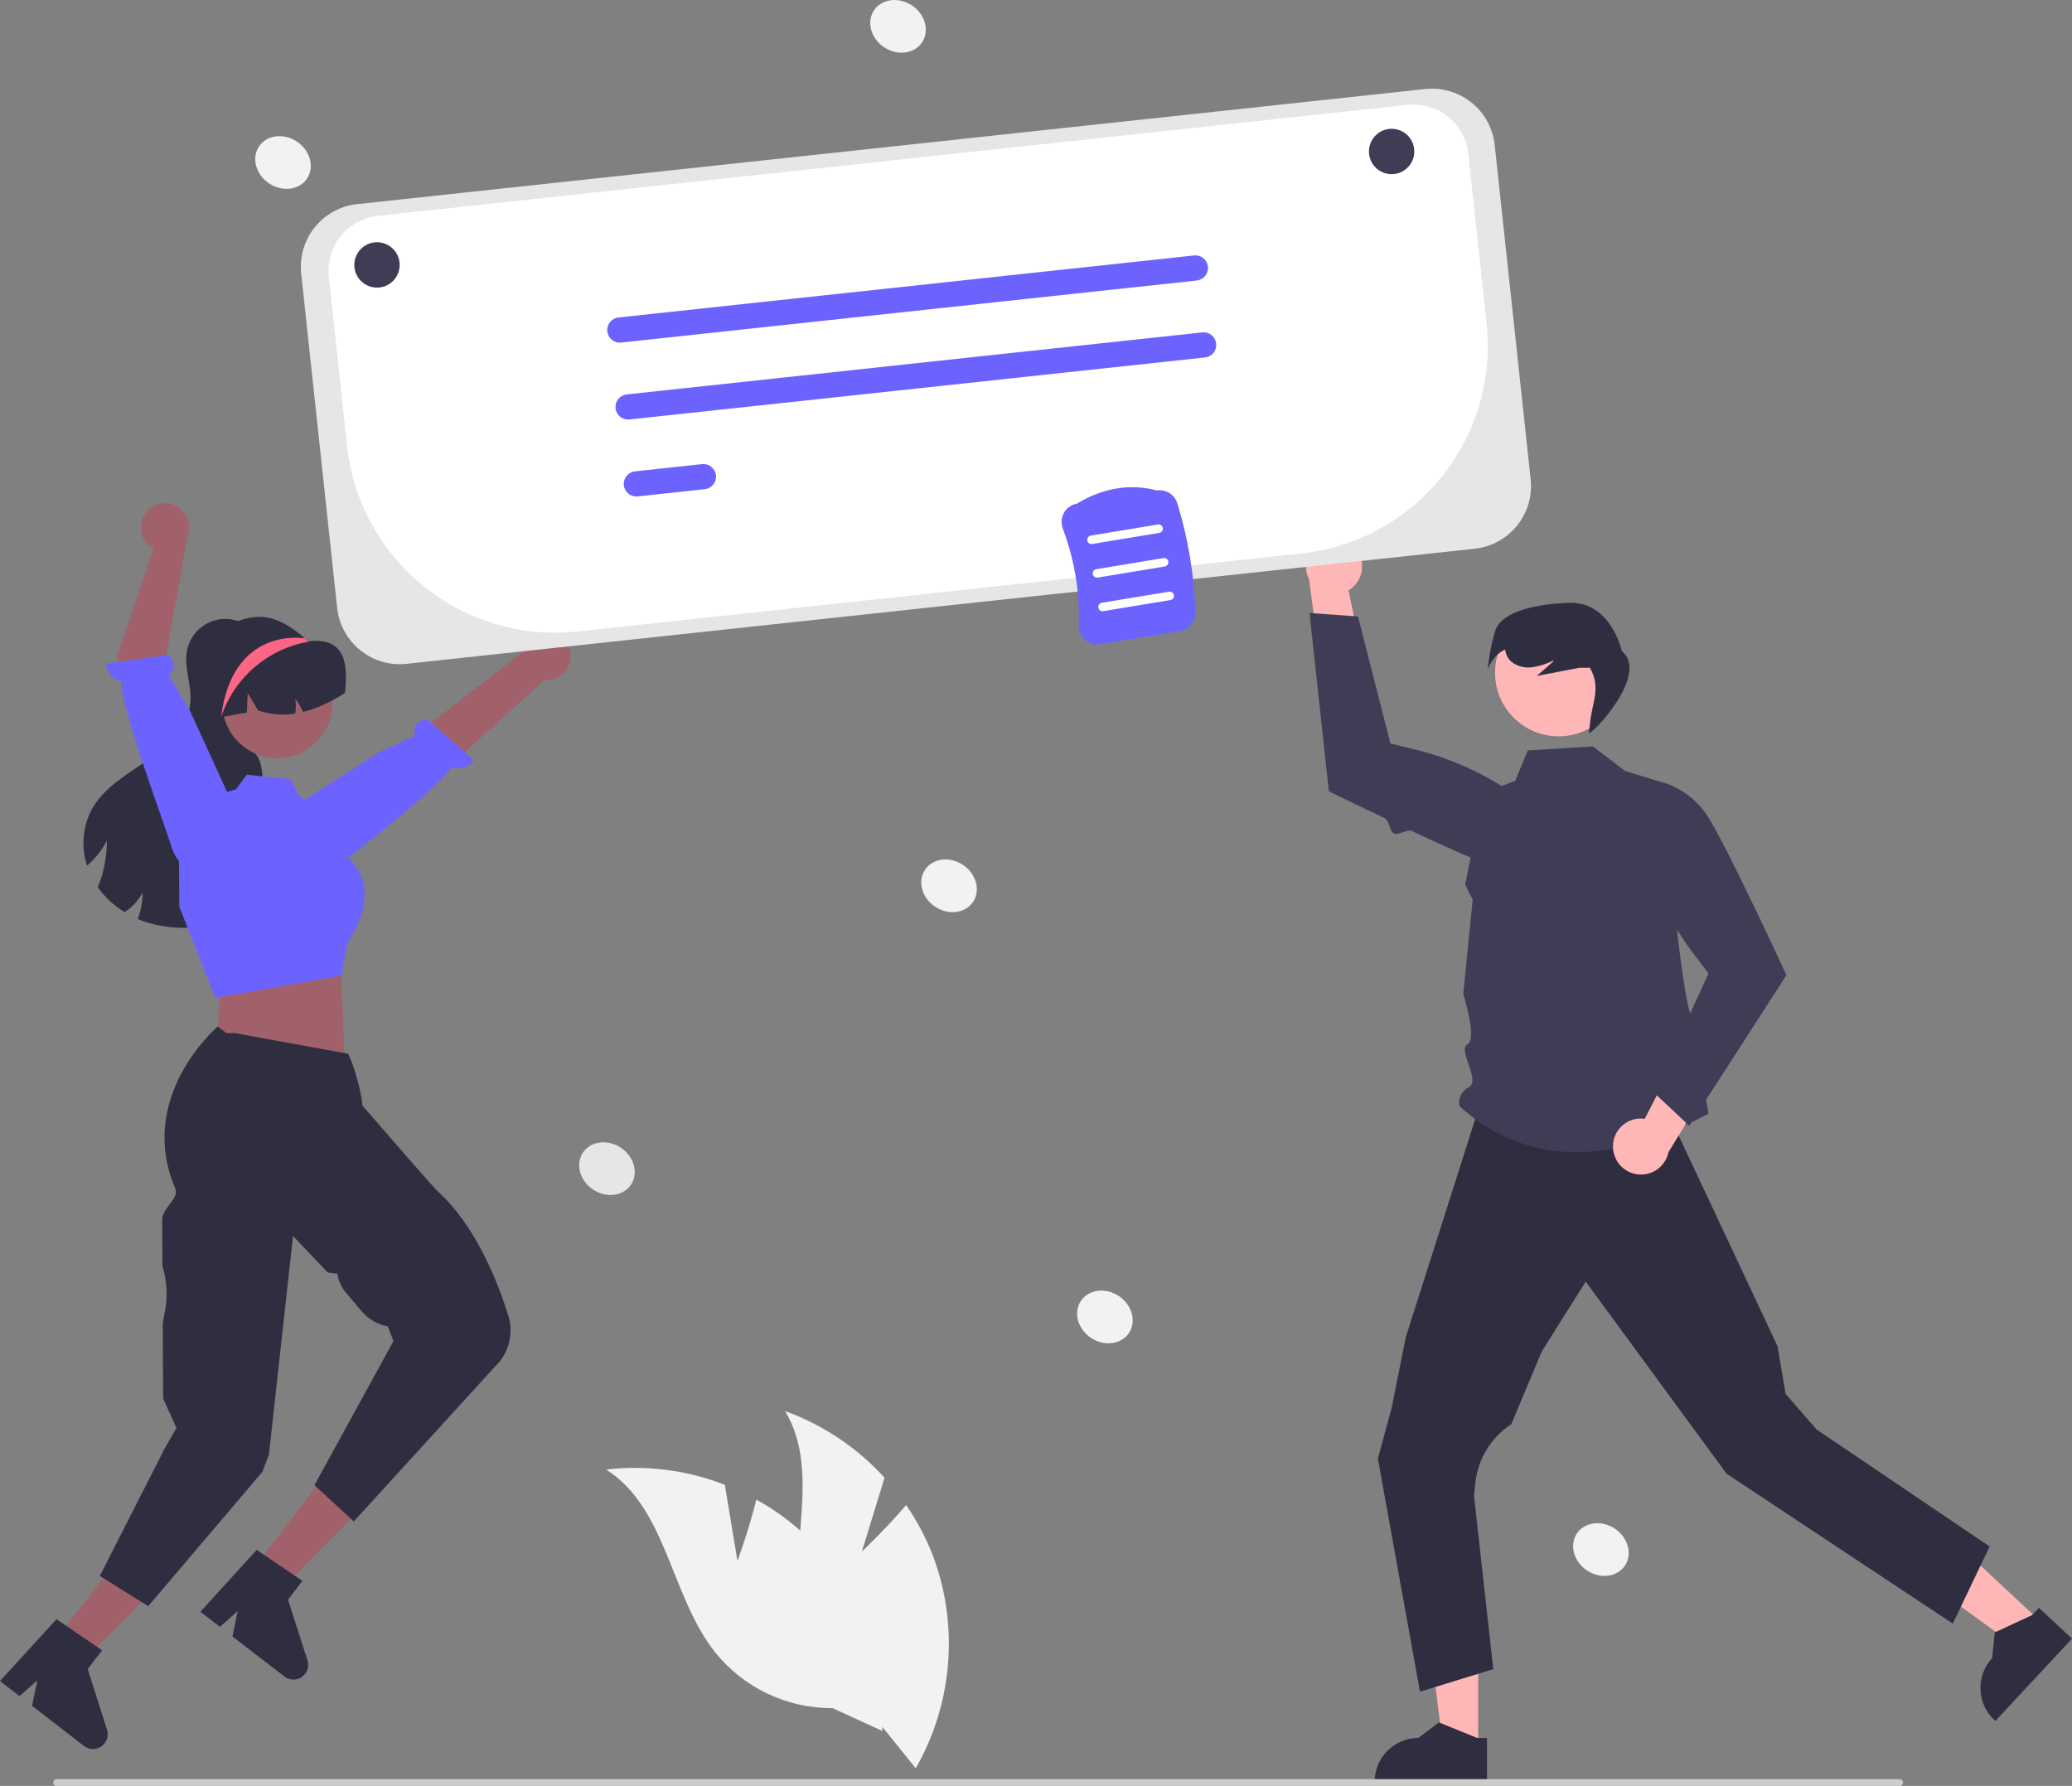 <svg width="594" height="512" viewBox="0 0 594 512" fill="none" xmlns="http://www.w3.org/2000/svg">
<rect x="0" y="0" width="594" height="512" fill="#808080" stroke="none"/>
<g clip-path="url(#clip0_1005_1421)">
<path d="M247.086 444.802L253.574 423.656C245.768 415.057 235.983 408.496 225.068 404.541C235.732 422.223 225.399 445.288 229.705 465.487C231.096 471.776 233.884 477.672 237.861 482.736C241.838 487.801 246.903 491.905 252.68 494.744L262.525 506.953C267.686 497.928 270.831 487.89 271.743 477.531C272.655 467.173 271.313 456.739 267.808 446.95C265.788 441.477 263.087 436.281 259.769 431.485C253.919 438.368 247.086 444.802 247.086 444.802Z" fill="#F2F2F2"/>
<path d="M211.413 447.505L207.797 425.682C196.979 421.47 185.297 419.965 173.766 421.297C191.189 432.363 192.218 457.62 205.073 473.777C209.121 478.785 214.242 482.817 220.059 485.575C225.875 488.333 232.237 489.745 238.674 489.708L252.926 496.241C253.524 485.859 251.866 475.471 248.066 465.792C244.267 456.114 238.416 447.375 230.917 440.177C226.67 436.181 221.937 432.736 216.83 429.924C214.661 438.696 211.413 447.505 211.413 447.505Z" fill="#F2F2F2"/>
<path d="M423.75 501.526L413.756 501.525L409.002 462.947L423.751 462.948L423.75 501.526Z" fill="#FFB6B6"/>
<path d="M426.296 511.221L394.074 511.219V510.811C394.074 507.482 395.396 504.29 397.748 501.936C400.1 499.582 403.29 498.259 406.616 498.259H406.617L412.503 493.79L423.484 498.26L426.297 498.26L426.296 511.221Z" fill="#2F2E41"/>
<path d="M585.176 465.045L578.363 472.361L546.924 449.539L556.98 438.741L585.176 465.045Z" fill="#FFB6B6"/>
<path d="M594.001 469.788L572.031 493.379L571.733 493.101C569.299 490.831 567.867 487.687 567.75 484.36C567.633 481.033 568.841 477.796 571.109 475.36L571.856 468.003L582.61 463.011L584.528 460.951L594.001 469.788Z" fill="#2F2E41"/>
<path d="M570.389 443.363L559.827 465.473L494.966 422.491L485.53 409.624L454.591 367.433L442.014 387.406L433.263 408.285C430.411 410.147 428.008 412.619 426.227 415.524C424.446 418.429 423.332 421.693 422.965 425.081L422.565 428.777L428.094 478.531L407.077 484.99L395.006 418.153L398.952 403.67L403.014 383.34L423.468 319.098H478.201L509.594 385.977L511.889 399.604L520.79 409.828L570.389 443.363Z" fill="#2F2E41"/>
<path d="M456.643 213.991L465.857 221.013L476.969 224.431C476.969 224.431 481.563 289.103 485.702 293.246C489.841 297.388 486.108 297.5 486.94 302.881C487.771 308.263 489.793 319.295 489.793 319.295C461.853 334.097 437.767 334.494 418.419 317.173C418.171 316.101 418.297 314.977 418.775 313.987C419.253 312.997 420.055 312.2 421.048 311.729C424.649 309.816 417.729 300.891 420.671 299.399C423.614 297.906 419.475 284.96 419.475 284.96L422.19 257.949L420.045 253.632L425.28 227.212L434.364 223.892L437.993 215.142L456.643 213.991Z" fill="#3F3D56"/>
<path d="M462.415 328.936C462.374 327.768 462.589 326.605 463.045 325.529C463.501 324.453 464.188 323.491 465.056 322.709C465.924 321.928 466.953 321.346 468.07 321.006C469.187 320.665 470.365 320.574 471.521 320.738L484.506 295.478L491.741 308.342L478.301 330.358C477.896 332.284 476.8 333.993 475.219 335.164C473.639 336.334 471.685 336.884 469.727 336.709C467.769 336.533 465.943 335.645 464.595 334.213C463.248 332.78 462.472 330.902 462.415 328.936Z" fill="#FFB6B6"/>
<path d="M484.282 322.756L512.133 279.553L512.041 279.354C511.936 279.126 505.629 265.494 499.518 253.007C498.577 251.084 497.641 249.188 496.732 247.373C496.34 246.589 495.954 245.822 495.574 245.071C493.007 240.007 490.764 235.821 489.426 233.832C486.465 229.337 482.057 225.99 476.933 224.348L476.805 224.314L476.682 224.366C474.175 225.424 472.105 227.306 470.81 229.7C469.516 232.095 469.076 234.859 469.562 237.538C471.978 250.457 477.361 262.638 485.286 273.119L489.801 279.075L474.11 313.218L484.282 322.756Z" fill="#3F3D56"/>
<path d="M388.511 157.151C389.278 158.033 389.842 159.072 390.165 160.195C390.487 161.318 390.559 162.498 390.377 163.653C390.194 164.807 389.76 165.907 389.107 166.876C388.454 167.844 387.596 168.658 386.594 169.258L392.4 197.066L378.686 191.631L375.275 166.058C374.378 164.307 374.154 162.288 374.645 160.383C375.136 158.478 376.309 156.819 377.94 155.721C379.572 154.623 381.549 154.162 383.497 154.426C385.445 154.69 387.229 155.659 388.511 157.151Z" fill="#FFB6B6"/>
<path d="M375.41 175.734L380.956 226.849L381.152 226.946C381.314 227.025 388.34 230.474 396.965 234.582C398.42 235.275 398.211 238.277 399.732 238.994C400.779 239.488 403.545 237.695 404.603 238.19C414.03 242.603 423.562 246.893 427.361 248.055C432.49 249.682 438.02 249.504 443.033 247.55L443.154 247.495L443.218 247.378C444.499 244.976 444.924 242.209 444.423 239.533C443.921 236.858 442.524 234.433 440.461 232.658C430.456 224.144 418.611 218.074 405.86 214.927L398.605 213.145L389.313 176.734L375.41 175.734Z" fill="#3F3D56"/>
<path d="M446.819 211.095C456.884 211.095 465.044 202.928 465.044 192.854C465.044 182.78 456.884 174.613 446.819 174.613C436.753 174.613 428.594 182.78 428.594 192.854C428.594 202.928 436.753 211.095 446.819 211.095Z" fill="#FFB6B6"/>
<path d="M428.725 180.632C430.224 176.268 437.685 173.241 449.78 172.82C461.876 172.399 464.944 186.665 464.944 186.665C473.018 193.221 456.321 210.772 455.514 210.14L455.877 206.842C456.478 201.38 459.034 197.119 455.784 191.426L452.663 191.462C448.632 192.238 444.602 193.014 440.571 193.789L445.343 189.584L445.209 189.376C443.179 190.434 440.97 191.105 438.695 191.355C436.13 191.506 433.327 190.485 432.098 188.226C431.77 187.606 431.57 186.925 431.509 186.226C428.05 187.609 426.469 191.876 426.469 191.876C426.469 191.876 427.226 184.996 428.725 180.632Z" fill="#2F2E41"/>
<path d="M73.428 181.725C73.181 181.412 72.915 181.113 72.631 180.832C72.7 180.737 72.77 180.633 72.839 180.537L73.428 181.725Z" fill="#2F2E41"/>
<path d="M76.974 255.089C73.993 260.389 68.039 263.346 62.137 264.795C55.508 266.533 48.527 266.398 41.97 264.405C41.138 264.136 40.306 263.824 39.5 263.477C39.888 262.447 40.195 261.388 40.419 260.311C40.721 258.853 40.872 257.367 40.87 255.878C40.213 257.161 39.362 258.334 38.348 259.357C37.565 260.179 36.676 260.894 35.705 261.482C32.691 259.651 30.081 257.225 28.035 254.352C28.165 254.031 28.295 253.71 28.416 253.389C29.046 251.713 29.544 249.99 29.907 248.237C30.399 245.866 30.646 243.45 30.643 241.029C29.575 243.115 28.189 245.023 26.535 246.684C26.04 247.215 25.513 247.716 24.958 248.185C24.099 245.573 23.767 242.816 23.981 240.075C24.195 237.334 24.952 234.662 26.206 232.216C29.638 225.867 36.294 222.094 42.222 217.991C48.158 213.888 54.095 208.337 54.597 201.129C54.935 196.263 52.682 191.388 53.583 186.601C53.962 184.581 54.888 182.705 56.259 181.176C57.63 179.647 59.394 178.524 61.358 177.929C63.323 177.334 65.413 177.29 67.401 177.802C69.389 178.314 71.198 179.362 72.632 180.832C69.269 185.603 65.924 190.538 64.564 196.211C63.177 201.988 64.312 208.762 68.862 212.587C70.422 213.906 72.337 214.842 73.542 216.49C75.145 218.676 75.154 221.591 75.414 224.28C75.934 229.51 77.641 234.541 78.56 239.719C79.487 244.889 79.539 250.501 76.974 255.089Z" fill="#2F2E41"/>
<path d="M15.859 470.186L23.769 476.302L51.105 448.679L39.431 439.651L15.859 470.186Z" fill="#A0616A"/>
<path d="M16.196 464.21L29.275 473.132L25.136 478.494L30.68 495.903C30.953 496.763 30.946 497.688 30.657 498.543C30.369 499.398 29.814 500.138 29.076 500.656C28.337 501.173 27.453 501.441 26.551 501.42C25.65 501.399 24.779 501.089 24.065 500.538L9.18 489.026L10.708 481.739L5.612 486.267L0 481.927L16.196 464.21Z" fill="#2F2E41"/>
<path d="M55.988 197.136C55.987 200.229 56.745 203.275 58.194 206.007C59.644 208.738 61.741 211.072 64.302 212.803C66.864 214.534 69.81 215.609 72.883 215.934C75.956 216.259 79.062 215.824 81.928 214.668C84.794 213.511 87.333 211.668 89.321 209.3C91.309 206.932 92.686 204.112 93.331 201.087C93.976 198.062 93.869 194.925 93.02 191.951C92.171 188.977 90.605 186.257 88.461 184.03L88.37 183.94C88.219 183.781 88.068 183.622 87.909 183.471L87.906 183.471L87.904 183.469L87.902 183.466L87.902 183.463C87.706 183.282 87.509 183.101 87.305 182.927C83.983 180.009 79.312 176.843 74.547 176.843C64.118 176.843 55.988 186.698 55.988 197.136Z" fill="#2F2E41"/>
<path d="M163.596 187.432C163.687 188.44 163.555 189.456 163.211 190.407C162.867 191.359 162.319 192.223 161.605 192.939C160.891 193.656 160.028 194.207 159.079 194.553C158.129 194.9 157.115 195.034 156.108 194.946L109.358 237.193L101.312 224.476L149.796 186.948C150.056 185.264 150.924 183.734 152.235 182.648C153.546 181.562 155.21 180.995 156.911 181.055C158.612 181.115 160.232 181.797 161.465 182.972C162.697 184.148 163.455 185.735 163.596 187.432Z" fill="#A0616A"/>
<path d="M89.378 249.945C89.378 249.945 91.118 253.16 97.059 248.195C101.816 244.221 124.605 226.965 129.515 219.894C130.636 220.339 131.873 220.397 133.031 220.061C134.189 219.724 135.202 219.012 135.911 218.035L122.459 206.244C118.434 206.708 118.52 209.414 118.94 210.95L108.793 215.552L82.59 232.311L88.079 247.643L89.378 249.945Z" fill="#6C63FF"/>
<path d="M63.993 279.568L63.014 284.238L62.182 301.465L98.812 303.48L97.675 276.984L94.124 271.146L63.993 279.568Z" fill="#A0616A"/>
<path d="M79.519 217.352C88.262 217.352 95.35 210.259 95.35 201.508C95.35 192.757 88.262 185.663 79.519 185.663C70.775 185.663 63.688 192.757 63.688 201.508C63.688 210.259 70.775 217.352 79.519 217.352Z" fill="#A0616A"/>
<path d="M51.412 259.95L51.315 246.78C51.312 242.041 52.915 237.441 55.86 233.73C58.806 230.02 62.92 227.418 67.533 226.349L67.593 226.335L70.724 222.113L83.442 223.387L85.773 228.155L94.989 233.647L98.537 245.063C100.076 246.09 101.388 247.422 102.39 248.978C103.393 250.533 104.066 252.279 104.366 254.105C105.571 261.807 100.183 269.512 99.542 270.396L97.891 279.703L61.97 286.047L61.678 286.084L51.412 259.95Z" fill="#6C63FF"/>
<path d="M98.89 198.683C97.043 199.854 95.127 200.911 93.153 201.849C91.148 202.813 89.052 203.571 86.896 204.113C86.278 202.758 85.523 201.47 84.642 200.271C84.869 201.692 84.875 203.14 84.66 204.564C81.085 205.141 77.424 204.841 73.991 203.688L71.01 198.683L70.785 204.269C68.315 204.72 65.854 205.145 63.384 205.588C63.236 205.605 63.089 205.64 62.95 205.666C61.416 198.744 63.592 191.12 68.427 186.505C70.829 184.238 73.824 182.7 77.064 182.071C80.304 181.441 83.657 181.746 86.731 182.949C87.121 183.105 87.519 183.279 87.901 183.461L87.901 183.464L87.903 183.467L87.906 183.469L87.909 183.469C88.135 183.582 88.326 183.851 88.577 183.825C99.392 182.619 99.739 191.015 98.89 198.683Z" fill="#2F2E41"/>
<path d="M72.555 449.756L80.477 455.856L107.757 428.177L96.065 419.174L72.555 449.756Z" fill="#A0616A"/>
<path d="M73.597 444.331L86.695 453.227L82.567 458.597L88.145 475.995C88.421 476.854 88.415 477.779 88.128 478.635C87.841 479.49 87.289 480.232 86.551 480.751C85.813 481.27 84.929 481.539 84.028 481.52C83.126 481.5 82.255 481.193 81.54 480.643L66.632 469.161L68.145 461.871L63.059 466.409L57.438 462.08L73.597 444.331Z" fill="#2F2E41"/>
<path d="M46.848 415.974L46.848 415.871L50.602 409.395L46.769 400.966L46.654 379.31L47.275 376.059C48.111 371.687 47.868 367.176 46.567 362.919L46.497 349.737C46.362 346.435 51.473 343.531 50.281 340.778C39.015 314.756 61.786 294.905 61.94 294.746L62.405 294.262L64.93 296.176L67.333 296.179L99.761 302.093L99.995 302.53C101.271 304.924 103.732 313.177 103.878 316.912C105.495 318.785 123.904 340.105 125.541 341.587C136.599 351.601 142.931 368.177 145.721 377.167C146.414 379.388 146.553 381.746 146.128 384.034C145.702 386.322 144.724 388.471 143.278 390.294L101.413 436.189L90.147 425.781L112.8 384.466L111.166 380.275C108.235 379.734 105.583 378.191 103.661 375.911L99.074 370.462C97.804 368.957 96.997 367.116 96.751 365.162L93.969 364.827L84.004 354.356L77.091 417.015L75.212 421.964L42.481 460.476L28.615 451.802L46.848 415.974Z" fill="#2F2E41"/>
<path d="M41.848 146.926C41.219 147.718 40.772 148.639 40.537 149.623C40.302 150.607 40.286 151.631 40.489 152.622C40.692 153.613 41.11 154.548 41.713 155.36C42.316 156.172 43.09 156.842 43.98 157.322L33.572 188.16L42.071 220.84L55.774 214.64L47.318 189.99L53.645 154.11C54.352 152.561 54.467 150.806 53.968 149.177C53.468 147.548 52.389 146.16 50.935 145.274C49.481 144.388 47.753 144.067 46.078 144.372C44.403 144.676 42.898 145.585 41.848 146.926Z" fill="#A0616A"/>
<path d="M54.392 247.767C54.392 247.767 51.173 249.497 48.935 242.081C47.143 236.144 34.947 203.909 34.728 195.301C33.547 195.056 32.481 194.425 31.699 193.507C30.916 192.589 30.46 191.436 30.404 190.231L48.117 187.777C51.225 190.378 49.667 192.592 48.474 193.645L54.506 203.872L67.116 231.483L56.741 246.558L54.392 247.767Z" fill="#6C63FF"/>
<path d="M63.381 205.586C65.2 200.096 68.462 195.197 72.824 191.403C77.186 187.609 82.488 185.059 88.173 184.022C88.196 184.015 88.271 183.985 88.37 183.939C88.43 183.901 88.505 183.864 88.581 183.826C88.355 183.697 88.135 183.584 87.909 183.471L87.906 183.47L87.903 183.468L87.902 183.466L87.901 183.463C87.705 183.282 87.509 183.1 87.305 182.926L86.731 182.949C86.731 182.949 66.56 179.752 63.381 205.586Z" fill="#FD6584"/>
<path d="M323.656 382.151C325.857 378.839 324.554 374.098 320.745 371.562C316.937 369.026 312.064 369.655 309.863 372.966C307.662 376.278 308.965 381.019 312.773 383.555C316.582 386.091 321.454 385.462 323.656 382.151Z" fill="#F2F2F2"/>
<path d="M278.968 258.545C281.17 255.233 279.867 250.493 276.058 247.957C272.249 245.421 267.377 246.049 265.175 249.361C262.974 252.673 264.277 257.413 268.086 259.95C271.895 262.486 276.767 261.857 278.968 258.545Z" fill="#F2F2F2"/>
<path d="M465.843 448.833C468.045 445.522 466.742 440.781 462.933 438.245C459.124 435.709 454.252 436.337 452.05 439.649C449.849 442.961 451.152 447.701 454.961 450.238C458.77 452.774 463.642 452.145 465.843 448.833Z" fill="#F2F2F2"/>
<path d="M88.031 51.18C90.232 47.868 88.929 43.128 85.12 40.592C81.312 38.055 76.439 38.684 74.238 41.996C72.037 45.307 73.34 50.048 77.148 52.584C80.957 55.12 85.829 54.492 88.031 51.18Z" fill="#F2F2F2"/>
<path d="M264.343 12.147C266.545 8.835 265.242 4.094 261.433 1.558C257.624 -0.978 252.752 -0.349 250.55 2.963C248.349 6.274 249.652 11.015 253.461 13.551C257.27 16.087 262.142 15.459 264.343 12.147Z" fill="#F2F2F2"/>
<path d="M180.898 339.632C183.099 336.32 181.796 331.58 177.988 329.044C174.179 326.508 169.307 327.136 167.105 330.448C164.904 333.76 166.207 338.5 170.016 341.036C173.824 343.573 178.696 342.944 180.898 339.632Z" fill="#E6E6E6"/>
<path d="M544.592 512H16.228C15.972 511.999 15.727 511.897 15.546 511.715C15.365 511.534 15.264 511.288 15.264 511.032C15.264 510.775 15.365 510.53 15.546 510.348C15.727 510.167 15.972 510.064 16.228 510.063H544.592C544.849 510.063 545.095 510.165 545.276 510.347C545.458 510.529 545.56 510.775 545.56 511.032C545.56 511.289 545.458 511.535 545.276 511.716C545.095 511.898 544.849 512 544.592 512Z" fill="#CCCCCC"/>
<path d="M114.57 190.42C110.126 190.407 105.842 188.755 102.538 185.78C99.233 182.806 97.14 178.716 96.659 174.294L86.344 78.413C85.837 73.652 87.238 68.885 90.239 65.156C93.239 61.428 97.595 59.044 102.351 58.526L408.626 25.52C413.382 25.012 418.146 26.414 421.871 29.418C425.596 32.421 427.979 36.781 428.496 41.54L438.811 137.421C439.318 142.182 437.918 146.949 434.917 150.678C431.916 154.406 427.56 156.791 422.804 157.309L116.529 190.314C115.878 190.385 115.225 190.42 114.57 190.42Z" fill="#E6E6E6"/>
<path d="M405.251 29.971C404.676 29.971 404.101 30.002 403.528 30.064L108.296 61.88C106.231 62.102 104.231 62.729 102.409 63.725C100.587 64.722 98.978 66.067 97.676 67.686C96.373 69.304 95.402 71.163 94.817 73.157C94.233 75.151 94.046 77.241 94.269 79.307L99.484 127.785C100.327 135.623 102.704 143.217 106.48 150.135C110.255 157.052 115.355 163.158 121.488 168.103C127.621 173.048 134.667 176.736 142.224 178.955C149.781 181.175 157.701 181.883 165.532 181.039L373.129 158.667C380.936 157.825 388.501 155.453 395.391 151.686C402.282 147.919 408.364 142.83 413.29 136.71C418.215 130.591 421.889 123.56 424.1 116.019C426.31 108.479 427.016 100.576 426.175 92.763L420.94 44.103C420.523 40.227 418.691 36.641 415.796 34.033C412.901 31.426 409.146 29.979 405.251 29.971Z" fill="white"/>
<path d="M343.08 80.423L178.071 98.205C177.599 98.257 177.122 98.215 176.666 98.081C176.211 97.948 175.786 97.726 175.416 97.428C175.046 97.131 174.739 96.763 174.511 96.346C174.283 95.929 174.14 95.472 174.089 94.999C174.038 94.527 174.081 94.049 174.215 93.594C174.349 93.138 174.571 92.713 174.869 92.343C175.167 91.974 175.535 91.666 175.951 91.439C176.368 91.212 176.826 91.069 177.298 91.019L342.307 73.236C342.779 73.185 343.256 73.227 343.712 73.36C344.167 73.493 344.592 73.715 344.962 74.013C345.332 74.311 345.639 74.678 345.867 75.095C346.094 75.512 346.238 75.97 346.289 76.442C346.339 76.914 346.297 77.392 346.163 77.848C346.029 78.303 345.807 78.728 345.509 79.098C345.211 79.468 344.843 79.775 344.426 80.002C344.009 80.23 343.552 80.373 343.08 80.423Z" fill="#6C63FF"/>
<path d="M345.452 102.479L180.443 120.261C179.491 120.364 178.537 120.084 177.791 119.482C177.045 118.881 176.569 118.008 176.466 117.055C176.364 116.102 176.643 115.147 177.244 114.401C177.845 113.654 178.718 113.177 179.67 113.075L344.679 95.292C345.631 95.19 346.585 95.47 347.331 96.071C348.077 96.672 348.553 97.546 348.656 98.499C348.758 99.452 348.479 100.406 347.878 101.153C347.277 101.899 346.404 102.376 345.452 102.479Z" fill="#6C63FF"/>
<path d="M202.045 140.245L182.816 142.317C181.864 142.42 180.91 142.14 180.164 141.538C179.418 140.937 178.942 140.064 178.839 139.111C178.737 138.158 179.017 137.203 179.617 136.457C180.218 135.71 181.091 135.233 182.043 135.131L201.272 133.058C201.744 133.007 202.221 133.049 202.677 133.182C203.132 133.316 203.557 133.537 203.927 133.835C204.297 134.133 204.604 134.501 204.832 134.918C205.06 135.334 205.203 135.792 205.254 136.264C205.305 136.737 205.262 137.214 205.128 137.67C204.994 138.126 204.772 138.551 204.474 138.92C204.176 139.29 203.808 139.597 203.391 139.825C202.975 140.052 202.517 140.195 202.045 140.245Z" fill="#6C63FF"/>
<path d="M108.076 82.457C111.666 82.457 114.576 79.545 114.576 75.952C114.576 72.359 111.666 69.446 108.076 69.446C104.486 69.446 101.576 72.359 101.576 75.952C101.576 79.545 104.486 82.457 108.076 82.457Z" fill="#3F3D56"/>
<path d="M398.951 49.93C402.541 49.93 405.451 47.017 405.451 43.425C405.451 39.832 402.541 36.919 398.951 36.919C395.361 36.919 392.451 39.832 392.451 43.425C392.451 47.017 395.361 49.93 398.951 49.93Z" fill="#3F3D56"/>
<path d="M311.075 183.487C310.478 182.962 310.005 182.31 309.691 181.579C309.376 180.848 309.229 180.057 309.258 179.261C309.585 169.812 308.03 160.392 304.684 151.55C304.401 150.807 304.286 150.01 304.349 149.217C304.411 148.424 304.65 147.654 305.047 146.965C305.427 146.302 305.948 145.731 306.572 145.292C307.197 144.852 307.91 144.554 308.661 144.42C316.217 139.857 323.962 138.576 331.686 140.613C332.932 140.429 334.202 140.696 335.269 141.366C336.335 142.035 337.129 143.063 337.506 144.265C340.634 154.427 342.373 164.965 342.678 175.594C342.707 176.869 342.275 178.111 341.462 179.094C340.65 180.076 339.51 180.732 338.253 180.941L315.395 184.72C314.628 184.849 313.843 184.804 313.096 184.591C312.349 184.378 311.659 184 311.075 183.487Z" fill="#6C63FF"/>
<path d="M313.104 155.956L332.343 152.774C332.501 152.749 332.653 152.692 332.789 152.607C332.926 152.523 333.044 152.412 333.137 152.282C333.231 152.152 333.298 152.004 333.334 151.848C333.371 151.692 333.376 151.53 333.35 151.372C333.324 151.213 333.267 151.062 333.182 150.926C333.097 150.789 332.986 150.671 332.856 150.578C332.726 150.485 332.578 150.418 332.422 150.382C332.266 150.346 332.104 150.341 331.946 150.367L312.707 153.549C312.388 153.602 312.104 153.78 311.917 154.042C311.729 154.305 311.653 154.632 311.706 154.95C311.758 155.269 311.935 155.554 312.197 155.742C312.459 155.931 312.786 156.007 313.104 155.956Z" fill="white"/>
<path d="M314.694 165.583L333.933 162.402C334.252 162.349 334.537 162.172 334.725 161.909C334.913 161.646 334.989 161.319 334.937 160.999C334.884 160.68 334.707 160.395 334.444 160.207C334.181 160.018 333.854 159.942 333.535 159.995L314.296 163.176C314.138 163.202 313.987 163.259 313.85 163.343C313.714 163.428 313.596 163.538 313.502 163.668C313.409 163.799 313.342 163.946 313.305 164.102C313.269 164.259 313.264 164.421 313.29 164.579C313.316 164.737 313.373 164.889 313.458 165.025C313.542 165.161 313.653 165.279 313.784 165.372C313.914 165.466 314.061 165.532 314.218 165.568C314.374 165.605 314.536 165.61 314.694 165.583Z" fill="white"/>
<path d="M316.283 175.211L335.522 172.03C335.841 171.977 336.126 171.8 336.314 171.537C336.502 171.274 336.578 170.947 336.526 170.627C336.473 170.308 336.296 170.023 336.033 169.835C335.77 169.646 335.443 169.57 335.125 169.623L315.885 172.804C315.727 172.83 315.576 172.887 315.44 172.972C315.304 173.056 315.186 173.167 315.093 173.297C315 173.427 314.933 173.575 314.897 173.731C314.861 173.887 314.855 174.048 314.882 174.206C314.908 174.364 314.965 174.516 315.049 174.652C315.134 174.788 315.244 174.906 315.374 174.999C315.504 175.092 315.651 175.159 315.807 175.195C315.963 175.232 316.125 175.237 316.283 175.211Z" fill="white"/>
</g>
<defs>
<clipPath id="clip0_1005_1421">
<rect width="594" height="512" fill="white"/>
</clipPath>
</defs>
</svg>
